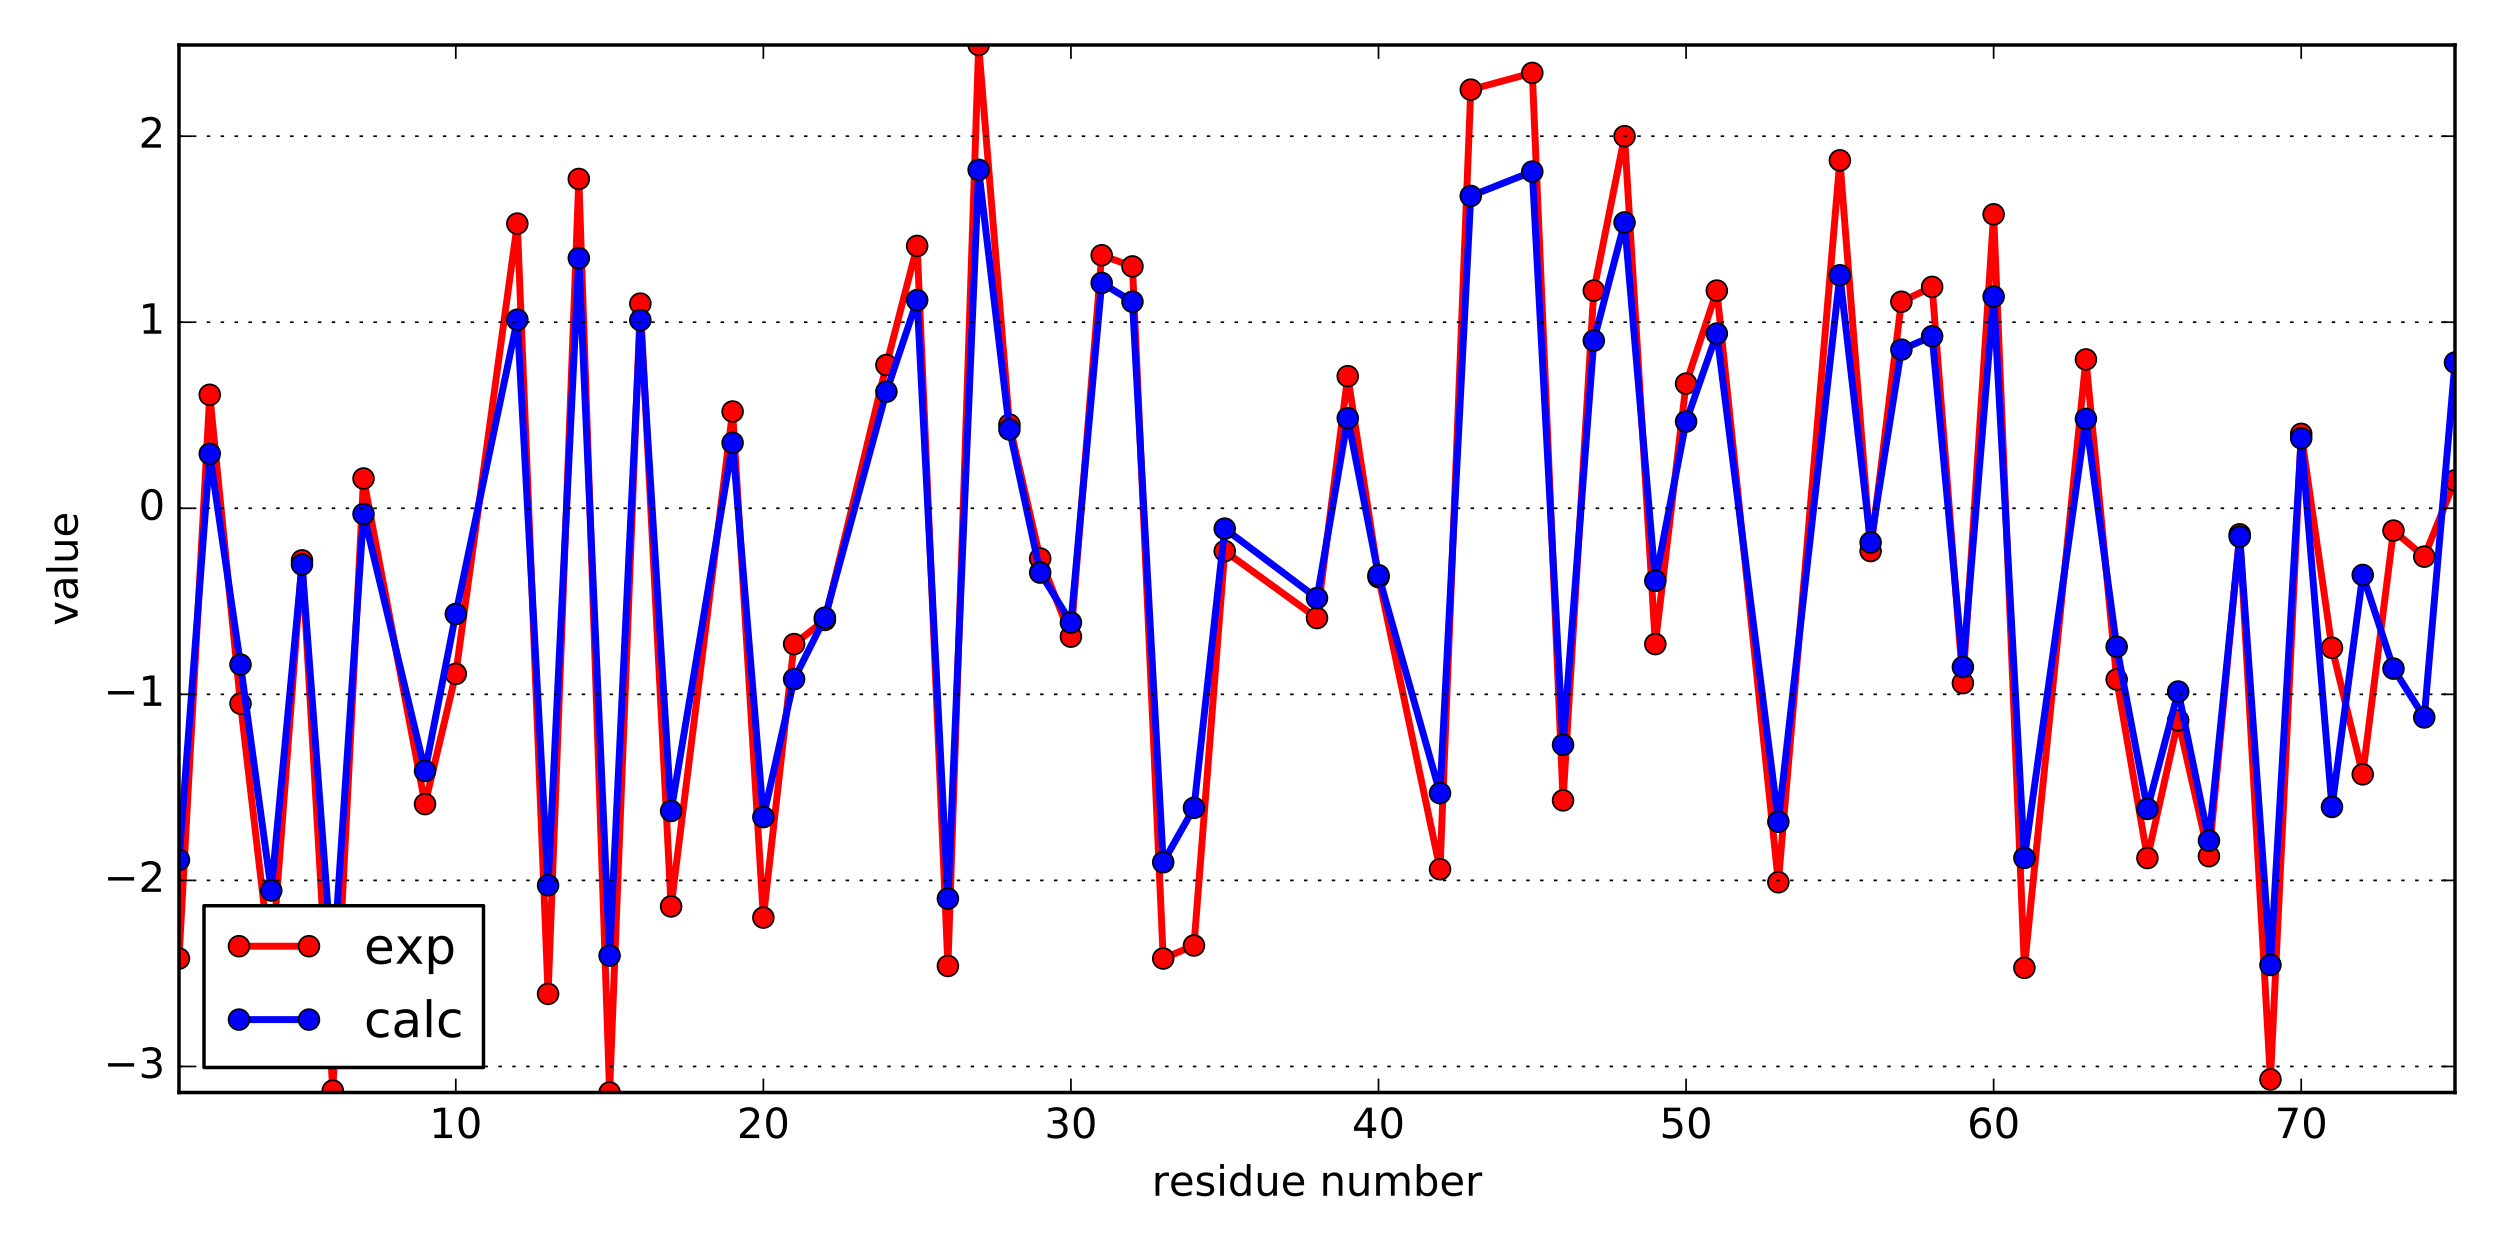 <?xml version="1.0" encoding="utf-8" standalone="no"?>
<!DOCTYPE svg PUBLIC "-//W3C//DTD SVG 1.1//EN"
  "http://www.w3.org/Graphics/SVG/1.1/DTD/svg11.dtd">
<!-- Created with matplotlib (http://matplotlib.org/) -->
<svg height="360pt" version="1.1" viewBox="0 0 720 360" width="720pt" xmlns="http://www.w3.org/2000/svg" xmlns:xlink="http://www.w3.org/1999/xlink">
 <defs>
  <style type="text/css">
*{stroke-linecap:butt;stroke-linejoin:round;stroke-miterlimit:100000;}
  </style>
 </defs>
 <g id="figure_1">
  <g id="patch_1">
   <path d="M 0 360 
L 720 360 
L 720 0 
L 0 0 
z
" style="fill:#ffffff;"/>
  </g>
  <g id="axes_1">
   <g id="patch_2">
    <path d="M 51.547 314.64 
L 707.04 314.64 
L 707.04 12.96 
L 51.547 12.96 
z
" style="fill:#ffffff;"/>
   </g>
   <g id="line2d_1">
    <path clip-path="url(#p7af31b400f)" d="M 51.547 276.059 
L 60.406 113.699 
L 69.264 202.649 
L 78.122 278.738 
L 86.98 161.389 
L 95.838 314.104 
L 104.696 137.812 
L 122.412 231.584 
L 131.27 194.075 
L 148.986 64.401 
L 157.844 286.24 
L 166.702 51.541 
L 175.56 314.64 
L 184.418 87.442 
L 193.276 261.056 
L 210.992 118.521 
L 219.85 264.271 
L 228.708 185.502 
L 237.566 178.536 
L 255.282 105.125 
L 264.14 70.831 
L 272.998 278.203 
L 281.856 12.96 
L 290.714 122.272 
L 299.572 160.853 
L 308.43 183.358 
L 317.288 73.51 
L 326.146 76.725 
L 335.004 276.059 
L 343.862 272.308 
L 352.72 158.709 
L 379.294 178 
L 388.152 108.34 
L 397.01 166.211 
L 414.726 250.339 
L 423.584 25.82 
L 441.3 20.998 
L 450.158 230.513 
L 459.016 83.691 
L 467.874 39.216 
L 476.732 185.502 
L 485.59 110.484 
L 494.448 83.691 
L 512.164 254.09 
L 529.88 46.182 
L 538.738 158.709 
L 547.596 86.906 
L 556.454 82.62 
L 565.312 196.754 
L 574.17 61.722 
L 583.028 278.738 
L 600.744 103.518 
L 609.602 195.683 
L 618.46 247.124 
L 627.318 207.471 
L 636.176 246.588 
L 645.034 153.887 
L 653.892 310.889 
L 662.75 124.951 
L 671.608 186.573 
L 680.466 223.011 
L 689.324 152.815 
L 698.182 160.317 
L 707.04 138.347 
" style="fill:none;stroke:#ff0000;stroke-linecap:square;stroke-width:2.0;"/>
    <defs>
     <path d="M 0 3 
C 0.796 3 1.559 2.684 2.121 2.121 
C 2.684 1.559 3 0.796 3 0 
C 3 -0.796 2.684 -1.559 2.121 -2.121 
C 1.559 -2.684 0.796 -3 0 -3 
C -0.796 -3 -1.559 -2.684 -2.121 -2.121 
C -2.684 -1.559 -3 -0.796 -3 0 
C -3 0.796 -2.684 1.559 -2.121 2.121 
C -1.559 2.684 -0.796 3 0 3 
z
" id="m5631b129fc" style="stroke:#000000;stroke-width:0.5;"/>
    </defs>
    <g clip-path="url(#p7af31b400f)">
     <use style="fill:#ff0000;stroke:#000000;stroke-width:0.5;" x="51.547" xlink:href="#m5631b129fc" y="276.059"/>
     <use style="fill:#ff0000;stroke:#000000;stroke-width:0.5;" x="60.406" xlink:href="#m5631b129fc" y="113.699"/>
     <use style="fill:#ff0000;stroke:#000000;stroke-width:0.5;" x="69.264" xlink:href="#m5631b129fc" y="202.649"/>
     <use style="fill:#ff0000;stroke:#000000;stroke-width:0.5;" x="78.122" xlink:href="#m5631b129fc" y="278.738"/>
     <use style="fill:#ff0000;stroke:#000000;stroke-width:0.5;" x="86.98" xlink:href="#m5631b129fc" y="161.389"/>
     <use style="fill:#ff0000;stroke:#000000;stroke-width:0.5;" x="95.838" xlink:href="#m5631b129fc" y="314.104"/>
     <use style="fill:#ff0000;stroke:#000000;stroke-width:0.5;" x="104.696" xlink:href="#m5631b129fc" y="137.812"/>
     <use style="fill:#ff0000;stroke:#000000;stroke-width:0.5;" x="122.412" xlink:href="#m5631b129fc" y="231.584"/>
     <use style="fill:#ff0000;stroke:#000000;stroke-width:0.5;" x="131.27" xlink:href="#m5631b129fc" y="194.075"/>
     <use style="fill:#ff0000;stroke:#000000;stroke-width:0.5;" x="148.986" xlink:href="#m5631b129fc" y="64.401"/>
     <use style="fill:#ff0000;stroke:#000000;stroke-width:0.5;" x="157.844" xlink:href="#m5631b129fc" y="286.24"/>
     <use style="fill:#ff0000;stroke:#000000;stroke-width:0.5;" x="166.702" xlink:href="#m5631b129fc" y="51.541"/>
     <use style="fill:#ff0000;stroke:#000000;stroke-width:0.5;" x="175.56" xlink:href="#m5631b129fc" y="314.64"/>
     <use style="fill:#ff0000;stroke:#000000;stroke-width:0.5;" x="184.418" xlink:href="#m5631b129fc" y="87.442"/>
     <use style="fill:#ff0000;stroke:#000000;stroke-width:0.5;" x="193.276" xlink:href="#m5631b129fc" y="261.056"/>
     <use style="fill:#ff0000;stroke:#000000;stroke-width:0.5;" x="210.992" xlink:href="#m5631b129fc" y="118.521"/>
     <use style="fill:#ff0000;stroke:#000000;stroke-width:0.5;" x="219.85" xlink:href="#m5631b129fc" y="264.271"/>
     <use style="fill:#ff0000;stroke:#000000;stroke-width:0.5;" x="228.708" xlink:href="#m5631b129fc" y="185.502"/>
     <use style="fill:#ff0000;stroke:#000000;stroke-width:0.5;" x="237.566" xlink:href="#m5631b129fc" y="178.536"/>
     <use style="fill:#ff0000;stroke:#000000;stroke-width:0.5;" x="255.282" xlink:href="#m5631b129fc" y="105.125"/>
     <use style="fill:#ff0000;stroke:#000000;stroke-width:0.5;" x="264.14" xlink:href="#m5631b129fc" y="70.831"/>
     <use style="fill:#ff0000;stroke:#000000;stroke-width:0.5;" x="272.998" xlink:href="#m5631b129fc" y="278.203"/>
     <use style="fill:#ff0000;stroke:#000000;stroke-width:0.5;" x="281.856" xlink:href="#m5631b129fc" y="12.96"/>
     <use style="fill:#ff0000;stroke:#000000;stroke-width:0.5;" x="290.714" xlink:href="#m5631b129fc" y="122.272"/>
     <use style="fill:#ff0000;stroke:#000000;stroke-width:0.5;" x="299.572" xlink:href="#m5631b129fc" y="160.853"/>
     <use style="fill:#ff0000;stroke:#000000;stroke-width:0.5;" x="308.43" xlink:href="#m5631b129fc" y="183.358"/>
     <use style="fill:#ff0000;stroke:#000000;stroke-width:0.5;" x="317.288" xlink:href="#m5631b129fc" y="73.51"/>
     <use style="fill:#ff0000;stroke:#000000;stroke-width:0.5;" x="326.146" xlink:href="#m5631b129fc" y="76.725"/>
     <use style="fill:#ff0000;stroke:#000000;stroke-width:0.5;" x="335.004" xlink:href="#m5631b129fc" y="276.059"/>
     <use style="fill:#ff0000;stroke:#000000;stroke-width:0.5;" x="343.862" xlink:href="#m5631b129fc" y="272.308"/>
     <use style="fill:#ff0000;stroke:#000000;stroke-width:0.5;" x="352.72" xlink:href="#m5631b129fc" y="158.709"/>
     <use style="fill:#ff0000;stroke:#000000;stroke-width:0.5;" x="379.294" xlink:href="#m5631b129fc" y="178"/>
     <use style="fill:#ff0000;stroke:#000000;stroke-width:0.5;" x="388.152" xlink:href="#m5631b129fc" y="108.34"/>
     <use style="fill:#ff0000;stroke:#000000;stroke-width:0.5;" x="397.01" xlink:href="#m5631b129fc" y="166.211"/>
     <use style="fill:#ff0000;stroke:#000000;stroke-width:0.5;" x="414.726" xlink:href="#m5631b129fc" y="250.339"/>
     <use style="fill:#ff0000;stroke:#000000;stroke-width:0.5;" x="423.584" xlink:href="#m5631b129fc" y="25.82"/>
     <use style="fill:#ff0000;stroke:#000000;stroke-width:0.5;" x="441.3" xlink:href="#m5631b129fc" y="20.998"/>
     <use style="fill:#ff0000;stroke:#000000;stroke-width:0.5;" x="450.158" xlink:href="#m5631b129fc" y="230.513"/>
     <use style="fill:#ff0000;stroke:#000000;stroke-width:0.5;" x="459.016" xlink:href="#m5631b129fc" y="83.691"/>
     <use style="fill:#ff0000;stroke:#000000;stroke-width:0.5;" x="467.874" xlink:href="#m5631b129fc" y="39.216"/>
     <use style="fill:#ff0000;stroke:#000000;stroke-width:0.5;" x="476.732" xlink:href="#m5631b129fc" y="185.502"/>
     <use style="fill:#ff0000;stroke:#000000;stroke-width:0.5;" x="485.59" xlink:href="#m5631b129fc" y="110.484"/>
     <use style="fill:#ff0000;stroke:#000000;stroke-width:0.5;" x="494.448" xlink:href="#m5631b129fc" y="83.691"/>
     <use style="fill:#ff0000;stroke:#000000;stroke-width:0.5;" x="512.164" xlink:href="#m5631b129fc" y="254.09"/>
     <use style="fill:#ff0000;stroke:#000000;stroke-width:0.5;" x="529.88" xlink:href="#m5631b129fc" y="46.182"/>
     <use style="fill:#ff0000;stroke:#000000;stroke-width:0.5;" x="538.738" xlink:href="#m5631b129fc" y="158.709"/>
     <use style="fill:#ff0000;stroke:#000000;stroke-width:0.5;" x="547.596" xlink:href="#m5631b129fc" y="86.906"/>
     <use style="fill:#ff0000;stroke:#000000;stroke-width:0.5;" x="556.454" xlink:href="#m5631b129fc" y="82.62"/>
     <use style="fill:#ff0000;stroke:#000000;stroke-width:0.5;" x="565.312" xlink:href="#m5631b129fc" y="196.754"/>
     <use style="fill:#ff0000;stroke:#000000;stroke-width:0.5;" x="574.17" xlink:href="#m5631b129fc" y="61.722"/>
     <use style="fill:#ff0000;stroke:#000000;stroke-width:0.5;" x="583.028" xlink:href="#m5631b129fc" y="278.738"/>
     <use style="fill:#ff0000;stroke:#000000;stroke-width:0.5;" x="600.744" xlink:href="#m5631b129fc" y="103.518"/>
     <use style="fill:#ff0000;stroke:#000000;stroke-width:0.5;" x="609.602" xlink:href="#m5631b129fc" y="195.683"/>
     <use style="fill:#ff0000;stroke:#000000;stroke-width:0.5;" x="618.46" xlink:href="#m5631b129fc" y="247.124"/>
     <use style="fill:#ff0000;stroke:#000000;stroke-width:0.5;" x="627.318" xlink:href="#m5631b129fc" y="207.471"/>
     <use style="fill:#ff0000;stroke:#000000;stroke-width:0.5;" x="636.176" xlink:href="#m5631b129fc" y="246.588"/>
     <use style="fill:#ff0000;stroke:#000000;stroke-width:0.5;" x="645.034" xlink:href="#m5631b129fc" y="153.887"/>
     <use style="fill:#ff0000;stroke:#000000;stroke-width:0.5;" x="653.892" xlink:href="#m5631b129fc" y="310.889"/>
     <use style="fill:#ff0000;stroke:#000000;stroke-width:0.5;" x="662.75" xlink:href="#m5631b129fc" y="124.951"/>
     <use style="fill:#ff0000;stroke:#000000;stroke-width:0.5;" x="671.608" xlink:href="#m5631b129fc" y="186.573"/>
     <use style="fill:#ff0000;stroke:#000000;stroke-width:0.5;" x="680.466" xlink:href="#m5631b129fc" y="223.011"/>
     <use style="fill:#ff0000;stroke:#000000;stroke-width:0.5;" x="689.324" xlink:href="#m5631b129fc" y="152.815"/>
     <use style="fill:#ff0000;stroke:#000000;stroke-width:0.5;" x="698.182" xlink:href="#m5631b129fc" y="160.317"/>
     <use style="fill:#ff0000;stroke:#000000;stroke-width:0.5;" x="707.04" xlink:href="#m5631b129fc" y="138.347"/>
    </g>
   </g>
   <g id="line2d_2">
    <path clip-path="url(#p7af31b400f)" d="M 51.547 247.649 
L 60.406 130.683 
L 69.264 191.391 
L 78.122 256.477 
L 86.98 162.577 
L 95.838 279.999 
L 104.696 148.029 
L 122.412 222.047 
L 131.27 176.823 
L 148.986 92.077 
L 157.844 254.954 
L 166.702 74.34 
L 175.56 275.231 
L 184.418 92.186 
L 193.276 233.567 
L 210.992 127.541 
L 219.85 235.327 
L 228.708 195.595 
L 237.566 177.902 
L 255.282 112.812 
L 264.14 86.438 
L 272.998 258.817 
L 281.856 48.91 
L 290.714 123.69 
L 299.572 164.912 
L 308.43 179.303 
L 317.288 81.49 
L 326.146 86.894 
L 335.004 248.33 
L 343.862 232.662 
L 352.72 152.242 
L 379.294 172.274 
L 388.152 120.431 
L 397.01 165.663 
L 414.726 228.44 
L 423.584 56.432 
L 441.3 49.421 
L 450.158 214.509 
L 459.016 98.098 
L 467.874 64.057 
L 476.732 167.27 
L 485.59 121.409 
L 494.448 96.071 
L 512.164 236.668 
L 529.88 79.275 
L 538.738 156.237 
L 547.596 100.694 
L 556.454 96.839 
L 565.312 192.123 
L 574.17 85.417 
L 583.028 247.093 
L 600.744 120.635 
L 609.602 186.262 
L 618.46 232.966 
L 627.318 199.165 
L 636.176 242.105 
L 645.034 154.557 
L 653.892 277.92 
L 662.75 126.217 
L 671.608 232.405 
L 680.466 165.59 
L 689.324 192.568 
L 698.182 206.616 
L 707.04 104.41 
" style="fill:none;stroke:#0000ff;stroke-linecap:square;stroke-width:2.0;"/>
    <defs>
     <path d="M 0 3 
C 0.796 3 1.559 2.684 2.121 2.121 
C 2.684 1.559 3 0.796 3 0 
C 3 -0.796 2.684 -1.559 2.121 -2.121 
C 1.559 -2.684 0.796 -3 0 -3 
C -0.796 -3 -1.559 -2.684 -2.121 -2.121 
C -2.684 -1.559 -3 -0.796 -3 0 
C -3 0.796 -2.684 1.559 -2.121 2.121 
C -1.559 2.684 -0.796 3 0 3 
z
" id="m7ff0f3796e" style="stroke:#000000;stroke-width:0.5;"/>
    </defs>
    <g clip-path="url(#p7af31b400f)">
     <use style="fill:#0000ff;stroke:#000000;stroke-width:0.5;" x="51.547" xlink:href="#m7ff0f3796e" y="247.649"/>
     <use style="fill:#0000ff;stroke:#000000;stroke-width:0.5;" x="60.406" xlink:href="#m7ff0f3796e" y="130.683"/>
     <use style="fill:#0000ff;stroke:#000000;stroke-width:0.5;" x="69.264" xlink:href="#m7ff0f3796e" y="191.391"/>
     <use style="fill:#0000ff;stroke:#000000;stroke-width:0.5;" x="78.122" xlink:href="#m7ff0f3796e" y="256.477"/>
     <use style="fill:#0000ff;stroke:#000000;stroke-width:0.5;" x="86.98" xlink:href="#m7ff0f3796e" y="162.577"/>
     <use style="fill:#0000ff;stroke:#000000;stroke-width:0.5;" x="95.838" xlink:href="#m7ff0f3796e" y="279.999"/>
     <use style="fill:#0000ff;stroke:#000000;stroke-width:0.5;" x="104.696" xlink:href="#m7ff0f3796e" y="148.029"/>
     <use style="fill:#0000ff;stroke:#000000;stroke-width:0.5;" x="122.412" xlink:href="#m7ff0f3796e" y="222.047"/>
     <use style="fill:#0000ff;stroke:#000000;stroke-width:0.5;" x="131.27" xlink:href="#m7ff0f3796e" y="176.823"/>
     <use style="fill:#0000ff;stroke:#000000;stroke-width:0.5;" x="148.986" xlink:href="#m7ff0f3796e" y="92.077"/>
     <use style="fill:#0000ff;stroke:#000000;stroke-width:0.5;" x="157.844" xlink:href="#m7ff0f3796e" y="254.954"/>
     <use style="fill:#0000ff;stroke:#000000;stroke-width:0.5;" x="166.702" xlink:href="#m7ff0f3796e" y="74.34"/>
     <use style="fill:#0000ff;stroke:#000000;stroke-width:0.5;" x="175.56" xlink:href="#m7ff0f3796e" y="275.231"/>
     <use style="fill:#0000ff;stroke:#000000;stroke-width:0.5;" x="184.418" xlink:href="#m7ff0f3796e" y="92.186"/>
     <use style="fill:#0000ff;stroke:#000000;stroke-width:0.5;" x="193.276" xlink:href="#m7ff0f3796e" y="233.567"/>
     <use style="fill:#0000ff;stroke:#000000;stroke-width:0.5;" x="210.992" xlink:href="#m7ff0f3796e" y="127.541"/>
     <use style="fill:#0000ff;stroke:#000000;stroke-width:0.5;" x="219.85" xlink:href="#m7ff0f3796e" y="235.327"/>
     <use style="fill:#0000ff;stroke:#000000;stroke-width:0.5;" x="228.708" xlink:href="#m7ff0f3796e" y="195.595"/>
     <use style="fill:#0000ff;stroke:#000000;stroke-width:0.5;" x="237.566" xlink:href="#m7ff0f3796e" y="177.902"/>
     <use style="fill:#0000ff;stroke:#000000;stroke-width:0.5;" x="255.282" xlink:href="#m7ff0f3796e" y="112.812"/>
     <use style="fill:#0000ff;stroke:#000000;stroke-width:0.5;" x="264.14" xlink:href="#m7ff0f3796e" y="86.438"/>
     <use style="fill:#0000ff;stroke:#000000;stroke-width:0.5;" x="272.998" xlink:href="#m7ff0f3796e" y="258.817"/>
     <use style="fill:#0000ff;stroke:#000000;stroke-width:0.5;" x="281.856" xlink:href="#m7ff0f3796e" y="48.91"/>
     <use style="fill:#0000ff;stroke:#000000;stroke-width:0.5;" x="290.714" xlink:href="#m7ff0f3796e" y="123.69"/>
     <use style="fill:#0000ff;stroke:#000000;stroke-width:0.5;" x="299.572" xlink:href="#m7ff0f3796e" y="164.912"/>
     <use style="fill:#0000ff;stroke:#000000;stroke-width:0.5;" x="308.43" xlink:href="#m7ff0f3796e" y="179.303"/>
     <use style="fill:#0000ff;stroke:#000000;stroke-width:0.5;" x="317.288" xlink:href="#m7ff0f3796e" y="81.49"/>
     <use style="fill:#0000ff;stroke:#000000;stroke-width:0.5;" x="326.146" xlink:href="#m7ff0f3796e" y="86.894"/>
     <use style="fill:#0000ff;stroke:#000000;stroke-width:0.5;" x="335.004" xlink:href="#m7ff0f3796e" y="248.33"/>
     <use style="fill:#0000ff;stroke:#000000;stroke-width:0.5;" x="343.862" xlink:href="#m7ff0f3796e" y="232.662"/>
     <use style="fill:#0000ff;stroke:#000000;stroke-width:0.5;" x="352.72" xlink:href="#m7ff0f3796e" y="152.242"/>
     <use style="fill:#0000ff;stroke:#000000;stroke-width:0.5;" x="379.294" xlink:href="#m7ff0f3796e" y="172.274"/>
     <use style="fill:#0000ff;stroke:#000000;stroke-width:0.5;" x="388.152" xlink:href="#m7ff0f3796e" y="120.431"/>
     <use style="fill:#0000ff;stroke:#000000;stroke-width:0.5;" x="397.01" xlink:href="#m7ff0f3796e" y="165.663"/>
     <use style="fill:#0000ff;stroke:#000000;stroke-width:0.5;" x="414.726" xlink:href="#m7ff0f3796e" y="228.44"/>
     <use style="fill:#0000ff;stroke:#000000;stroke-width:0.5;" x="423.584" xlink:href="#m7ff0f3796e" y="56.432"/>
     <use style="fill:#0000ff;stroke:#000000;stroke-width:0.5;" x="441.3" xlink:href="#m7ff0f3796e" y="49.421"/>
     <use style="fill:#0000ff;stroke:#000000;stroke-width:0.5;" x="450.158" xlink:href="#m7ff0f3796e" y="214.509"/>
     <use style="fill:#0000ff;stroke:#000000;stroke-width:0.5;" x="459.016" xlink:href="#m7ff0f3796e" y="98.098"/>
     <use style="fill:#0000ff;stroke:#000000;stroke-width:0.5;" x="467.874" xlink:href="#m7ff0f3796e" y="64.057"/>
     <use style="fill:#0000ff;stroke:#000000;stroke-width:0.5;" x="476.732" xlink:href="#m7ff0f3796e" y="167.27"/>
     <use style="fill:#0000ff;stroke:#000000;stroke-width:0.5;" x="485.59" xlink:href="#m7ff0f3796e" y="121.409"/>
     <use style="fill:#0000ff;stroke:#000000;stroke-width:0.5;" x="494.448" xlink:href="#m7ff0f3796e" y="96.071"/>
     <use style="fill:#0000ff;stroke:#000000;stroke-width:0.5;" x="512.164" xlink:href="#m7ff0f3796e" y="236.668"/>
     <use style="fill:#0000ff;stroke:#000000;stroke-width:0.5;" x="529.88" xlink:href="#m7ff0f3796e" y="79.275"/>
     <use style="fill:#0000ff;stroke:#000000;stroke-width:0.5;" x="538.738" xlink:href="#m7ff0f3796e" y="156.237"/>
     <use style="fill:#0000ff;stroke:#000000;stroke-width:0.5;" x="547.596" xlink:href="#m7ff0f3796e" y="100.694"/>
     <use style="fill:#0000ff;stroke:#000000;stroke-width:0.5;" x="556.454" xlink:href="#m7ff0f3796e" y="96.839"/>
     <use style="fill:#0000ff;stroke:#000000;stroke-width:0.5;" x="565.312" xlink:href="#m7ff0f3796e" y="192.123"/>
     <use style="fill:#0000ff;stroke:#000000;stroke-width:0.5;" x="574.17" xlink:href="#m7ff0f3796e" y="85.417"/>
     <use style="fill:#0000ff;stroke:#000000;stroke-width:0.5;" x="583.028" xlink:href="#m7ff0f3796e" y="247.093"/>
     <use style="fill:#0000ff;stroke:#000000;stroke-width:0.5;" x="600.744" xlink:href="#m7ff0f3796e" y="120.635"/>
     <use style="fill:#0000ff;stroke:#000000;stroke-width:0.5;" x="609.602" xlink:href="#m7ff0f3796e" y="186.262"/>
     <use style="fill:#0000ff;stroke:#000000;stroke-width:0.5;" x="618.46" xlink:href="#m7ff0f3796e" y="232.966"/>
     <use style="fill:#0000ff;stroke:#000000;stroke-width:0.5;" x="627.318" xlink:href="#m7ff0f3796e" y="199.165"/>
     <use style="fill:#0000ff;stroke:#000000;stroke-width:0.5;" x="636.176" xlink:href="#m7ff0f3796e" y="242.105"/>
     <use style="fill:#0000ff;stroke:#000000;stroke-width:0.5;" x="645.034" xlink:href="#m7ff0f3796e" y="154.557"/>
     <use style="fill:#0000ff;stroke:#000000;stroke-width:0.5;" x="653.892" xlink:href="#m7ff0f3796e" y="277.92"/>
     <use style="fill:#0000ff;stroke:#000000;stroke-width:0.5;" x="662.75" xlink:href="#m7ff0f3796e" y="126.217"/>
     <use style="fill:#0000ff;stroke:#000000;stroke-width:0.5;" x="671.608" xlink:href="#m7ff0f3796e" y="232.405"/>
     <use style="fill:#0000ff;stroke:#000000;stroke-width:0.5;" x="680.466" xlink:href="#m7ff0f3796e" y="165.59"/>
     <use style="fill:#0000ff;stroke:#000000;stroke-width:0.5;" x="689.324" xlink:href="#m7ff0f3796e" y="192.568"/>
     <use style="fill:#0000ff;stroke:#000000;stroke-width:0.5;" x="698.182" xlink:href="#m7ff0f3796e" y="206.616"/>
     <use style="fill:#0000ff;stroke:#000000;stroke-width:0.5;" x="707.04" xlink:href="#m7ff0f3796e" y="104.41"/>
    </g>
   </g>
   <g id="patch_3">
    <path d="M 707.04 314.64 
L 707.04 12.96 
" style="fill:none;stroke:#000000;stroke-linecap:square;stroke-linejoin:miter;"/>
   </g>
   <g id="patch_4">
    <path d="M 51.547 12.96 
L 707.04 12.96 
" style="fill:none;stroke:#000000;stroke-linecap:square;stroke-linejoin:miter;"/>
   </g>
   <g id="patch_5">
    <path d="M 51.547 314.64 
L 707.04 314.64 
" style="fill:none;stroke:#000000;stroke-linecap:square;stroke-linejoin:miter;"/>
   </g>
   <g id="patch_6">
    <path d="M 51.547 314.64 
L 51.547 12.96 
" style="fill:none;stroke:#000000;stroke-linecap:square;stroke-linejoin:miter;"/>
   </g>
   <g id="matplotlib.axis_1">
    <g id="xtick_1">
     <g id="line2d_3">
      <defs>
       <path d="M 0 0 
L 0 -4 
" id="m232640bda8" style="stroke:#000000;stroke-width:0.5;"/>
      </defs>
      <g>
       <use style="stroke:#000000;stroke-width:0.5;" x="131.27" xlink:href="#m232640bda8" y="314.64"/>
      </g>
     </g>
     <g id="line2d_4">
      <defs>
       <path d="M 0 0 
L 0 4 
" id="mf06a69ba93" style="stroke:#000000;stroke-width:0.5;"/>
      </defs>
      <g>
       <use style="stroke:#000000;stroke-width:0.5;" x="131.27" xlink:href="#mf06a69ba93" y="12.96"/>
      </g>
     </g>
     <g id="text_1">
      <!-- 10 -->
      <defs>
       <path d="M 12.406 8.297 
L 28.516 8.297 
L 28.516 63.922 
L 10.984 60.406 
L 10.984 69.391 
L 28.422 72.906 
L 38.281 72.906 
L 38.281 8.297 
L 54.391 8.297 
L 54.391 0 
L 12.406 0 
z
" id="BitstreamVeraSans-Roman-31"/>
       <path d="M 31.781 66.406 
Q 24.172 66.406 20.328 58.906 
Q 16.5 51.422 16.5 36.375 
Q 16.5 21.391 20.328 13.891 
Q 24.172 6.391 31.781 6.391 
Q 39.453 6.391 43.281 13.891 
Q 47.125 21.391 47.125 36.375 
Q 47.125 51.422 43.281 58.906 
Q 39.453 66.406 31.781 66.406 
M 31.781 74.219 
Q 44.047 74.219 50.516 64.516 
Q 56.984 54.828 56.984 36.375 
Q 56.984 17.969 50.516 8.266 
Q 44.047 -1.422 31.781 -1.422 
Q 19.531 -1.422 13.062 8.266 
Q 6.594 17.969 6.594 36.375 
Q 6.594 54.828 13.062 64.516 
Q 19.531 74.219 31.781 74.219 
" id="BitstreamVeraSans-Roman-30"/>
      </defs>
      <g transform="translate(123.635 327.758)scale(0.12 -0.12)">
       <use xlink:href="#BitstreamVeraSans-Roman-31"/>
       <use x="63.623" xlink:href="#BitstreamVeraSans-Roman-30"/>
      </g>
     </g>
    </g>
    <g id="xtick_2">
     <g id="line2d_5">
      <g>
       <use style="stroke:#000000;stroke-width:0.5;" x="219.85" xlink:href="#m232640bda8" y="314.64"/>
      </g>
     </g>
     <g id="line2d_6">
      <g>
       <use style="stroke:#000000;stroke-width:0.5;" x="219.85" xlink:href="#mf06a69ba93" y="12.96"/>
      </g>
     </g>
     <g id="text_2">
      <!-- 20 -->
      <defs>
       <path d="M 19.188 8.297 
L 53.609 8.297 
L 53.609 0 
L 7.328 0 
L 7.328 8.297 
Q 12.938 14.109 22.625 23.891 
Q 32.328 33.688 34.812 36.531 
Q 39.547 41.844 41.422 45.531 
Q 43.312 49.219 43.312 52.781 
Q 43.312 58.594 39.234 62.25 
Q 35.156 65.922 28.609 65.922 
Q 23.969 65.922 18.812 64.312 
Q 13.672 62.703 7.812 59.422 
L 7.812 69.391 
Q 13.766 71.781 18.938 73 
Q 24.125 74.219 28.422 74.219 
Q 39.75 74.219 46.484 68.547 
Q 53.219 62.891 53.219 53.422 
Q 53.219 48.922 51.531 44.891 
Q 49.859 40.875 45.406 35.406 
Q 44.188 33.984 37.641 27.219 
Q 31.109 20.453 19.188 8.297 
" id="BitstreamVeraSans-Roman-32"/>
      </defs>
      <g transform="translate(212.215 327.758)scale(0.12 -0.12)">
       <use xlink:href="#BitstreamVeraSans-Roman-32"/>
       <use x="63.623" xlink:href="#BitstreamVeraSans-Roman-30"/>
      </g>
     </g>
    </g>
    <g id="xtick_3">
     <g id="line2d_7">
      <g>
       <use style="stroke:#000000;stroke-width:0.5;" x="308.43" xlink:href="#m232640bda8" y="314.64"/>
      </g>
     </g>
     <g id="line2d_8">
      <g>
       <use style="stroke:#000000;stroke-width:0.5;" x="308.43" xlink:href="#mf06a69ba93" y="12.96"/>
      </g>
     </g>
     <g id="text_3">
      <!-- 30 -->
      <defs>
       <path d="M 40.578 39.312 
Q 47.656 37.797 51.625 33 
Q 55.609 28.219 55.609 21.188 
Q 55.609 10.406 48.188 4.484 
Q 40.766 -1.422 27.094 -1.422 
Q 22.516 -1.422 17.656 -0.516 
Q 12.797 0.391 7.625 2.203 
L 7.625 11.719 
Q 11.719 9.328 16.594 8.109 
Q 21.484 6.891 26.812 6.891 
Q 36.078 6.891 40.938 10.547 
Q 45.797 14.203 45.797 21.188 
Q 45.797 27.641 41.281 31.266 
Q 36.766 34.906 28.719 34.906 
L 20.219 34.906 
L 20.219 43.016 
L 29.109 43.016 
Q 36.375 43.016 40.234 45.922 
Q 44.094 48.828 44.094 54.297 
Q 44.094 59.906 40.109 62.906 
Q 36.141 65.922 28.719 65.922 
Q 24.656 65.922 20.016 65.031 
Q 15.375 64.156 9.812 62.312 
L 9.812 71.094 
Q 15.438 72.656 20.344 73.438 
Q 25.25 74.219 29.594 74.219 
Q 40.828 74.219 47.359 69.109 
Q 53.906 64.016 53.906 55.328 
Q 53.906 49.266 50.438 45.094 
Q 46.969 40.922 40.578 39.312 
" id="BitstreamVeraSans-Roman-33"/>
      </defs>
      <g transform="translate(300.795 327.758)scale(0.12 -0.12)">
       <use xlink:href="#BitstreamVeraSans-Roman-33"/>
       <use x="63.623" xlink:href="#BitstreamVeraSans-Roman-30"/>
      </g>
     </g>
    </g>
    <g id="xtick_4">
     <g id="line2d_9">
      <g>
       <use style="stroke:#000000;stroke-width:0.5;" x="397.01" xlink:href="#m232640bda8" y="314.64"/>
      </g>
     </g>
     <g id="line2d_10">
      <g>
       <use style="stroke:#000000;stroke-width:0.5;" x="397.01" xlink:href="#mf06a69ba93" y="12.96"/>
      </g>
     </g>
     <g id="text_4">
      <!-- 40 -->
      <defs>
       <path d="M 37.797 64.312 
L 12.891 25.391 
L 37.797 25.391 
z
M 35.203 72.906 
L 47.609 72.906 
L 47.609 25.391 
L 58.016 25.391 
L 58.016 17.188 
L 47.609 17.188 
L 47.609 0 
L 37.797 0 
L 37.797 17.188 
L 4.891 17.188 
L 4.891 26.703 
z
" id="BitstreamVeraSans-Roman-34"/>
      </defs>
      <g transform="translate(389.375 327.758)scale(0.12 -0.12)">
       <use xlink:href="#BitstreamVeraSans-Roman-34"/>
       <use x="63.623" xlink:href="#BitstreamVeraSans-Roman-30"/>
      </g>
     </g>
    </g>
    <g id="xtick_5">
     <g id="line2d_11">
      <g>
       <use style="stroke:#000000;stroke-width:0.5;" x="485.59" xlink:href="#m232640bda8" y="314.64"/>
      </g>
     </g>
     <g id="line2d_12">
      <g>
       <use style="stroke:#000000;stroke-width:0.5;" x="485.59" xlink:href="#mf06a69ba93" y="12.96"/>
      </g>
     </g>
     <g id="text_5">
      <!-- 50 -->
      <defs>
       <path d="M 10.797 72.906 
L 49.516 72.906 
L 49.516 64.594 
L 19.828 64.594 
L 19.828 46.734 
Q 21.969 47.469 24.109 47.828 
Q 26.266 48.188 28.422 48.188 
Q 40.625 48.188 47.75 41.5 
Q 54.891 34.812 54.891 23.391 
Q 54.891 11.625 47.562 5.094 
Q 40.234 -1.422 26.906 -1.422 
Q 22.312 -1.422 17.547 -0.641 
Q 12.797 0.141 7.719 1.703 
L 7.719 11.625 
Q 12.109 9.234 16.797 8.062 
Q 21.484 6.891 26.703 6.891 
Q 35.156 6.891 40.078 11.328 
Q 45.016 15.766 45.016 23.391 
Q 45.016 31 40.078 35.438 
Q 35.156 39.891 26.703 39.891 
Q 22.75 39.891 18.812 39.016 
Q 14.891 38.141 10.797 36.281 
z
" id="BitstreamVeraSans-Roman-35"/>
      </defs>
      <g transform="translate(477.955 327.758)scale(0.12 -0.12)">
       <use xlink:href="#BitstreamVeraSans-Roman-35"/>
       <use x="63.623" xlink:href="#BitstreamVeraSans-Roman-30"/>
      </g>
     </g>
    </g>
    <g id="xtick_6">
     <g id="line2d_13">
      <g>
       <use style="stroke:#000000;stroke-width:0.5;" x="574.17" xlink:href="#m232640bda8" y="314.64"/>
      </g>
     </g>
     <g id="line2d_14">
      <g>
       <use style="stroke:#000000;stroke-width:0.5;" x="574.17" xlink:href="#mf06a69ba93" y="12.96"/>
      </g>
     </g>
     <g id="text_6">
      <!-- 60 -->
      <defs>
       <path d="M 33.016 40.375 
Q 26.375 40.375 22.484 35.828 
Q 18.609 31.297 18.609 23.391 
Q 18.609 15.531 22.484 10.953 
Q 26.375 6.391 33.016 6.391 
Q 39.656 6.391 43.531 10.953 
Q 47.406 15.531 47.406 23.391 
Q 47.406 31.297 43.531 35.828 
Q 39.656 40.375 33.016 40.375 
M 52.594 71.297 
L 52.594 62.312 
Q 48.875 64.062 45.094 64.984 
Q 41.312 65.922 37.594 65.922 
Q 27.828 65.922 22.672 59.328 
Q 17.531 52.734 16.797 39.406 
Q 19.672 43.656 24.016 45.922 
Q 28.375 48.188 33.594 48.188 
Q 44.578 48.188 50.953 41.516 
Q 57.328 34.859 57.328 23.391 
Q 57.328 12.156 50.688 5.359 
Q 44.047 -1.422 33.016 -1.422 
Q 20.359 -1.422 13.672 8.266 
Q 6.984 17.969 6.984 36.375 
Q 6.984 53.656 15.188 63.938 
Q 23.391 74.219 37.203 74.219 
Q 40.922 74.219 44.703 73.484 
Q 48.484 72.75 52.594 71.297 
" id="BitstreamVeraSans-Roman-36"/>
      </defs>
      <g transform="translate(566.535 327.758)scale(0.12 -0.12)">
       <use xlink:href="#BitstreamVeraSans-Roman-36"/>
       <use x="63.623" xlink:href="#BitstreamVeraSans-Roman-30"/>
      </g>
     </g>
    </g>
    <g id="xtick_7">
     <g id="line2d_15">
      <g>
       <use style="stroke:#000000;stroke-width:0.5;" x="662.75" xlink:href="#m232640bda8" y="314.64"/>
      </g>
     </g>
     <g id="line2d_16">
      <g>
       <use style="stroke:#000000;stroke-width:0.5;" x="662.75" xlink:href="#mf06a69ba93" y="12.96"/>
      </g>
     </g>
     <g id="text_7">
      <!-- 70 -->
      <defs>
       <path d="M 8.203 72.906 
L 55.078 72.906 
L 55.078 68.703 
L 28.609 0 
L 18.312 0 
L 43.219 64.594 
L 8.203 64.594 
z
" id="BitstreamVeraSans-Roman-37"/>
      </defs>
      <g transform="translate(655.115 327.758)scale(0.12 -0.12)">
       <use xlink:href="#BitstreamVeraSans-Roman-37"/>
       <use x="63.623" xlink:href="#BitstreamVeraSans-Roman-30"/>
      </g>
     </g>
    </g>
    <g id="text_8">
     <!-- residue number -->
     <defs>
      <path d="M 44.281 53.078 
L 44.281 44.578 
Q 40.484 46.531 36.375 47.5 
Q 32.281 48.484 27.875 48.484 
Q 21.188 48.484 17.844 46.438 
Q 14.5 44.391 14.5 40.281 
Q 14.5 37.156 16.891 35.375 
Q 19.281 33.594 26.516 31.984 
L 29.594 31.297 
Q 39.156 29.25 43.188 25.516 
Q 47.219 21.781 47.219 15.094 
Q 47.219 7.469 41.188 3.016 
Q 35.156 -1.422 24.609 -1.422 
Q 20.219 -1.422 15.453 -0.562 
Q 10.688 0.297 5.422 2 
L 5.422 11.281 
Q 10.406 8.688 15.234 7.391 
Q 20.062 6.109 24.812 6.109 
Q 31.156 6.109 34.562 8.281 
Q 37.984 10.453 37.984 14.406 
Q 37.984 18.062 35.516 20.016 
Q 33.062 21.969 24.703 23.781 
L 21.578 24.516 
Q 13.234 26.266 9.516 29.906 
Q 5.812 33.547 5.812 39.891 
Q 5.812 47.609 11.281 51.797 
Q 16.75 56 26.812 56 
Q 31.781 56 36.172 55.266 
Q 40.578 54.547 44.281 53.078 
" id="BitstreamVeraSans-Roman-73"/>
      <path d="M 48.688 27.297 
Q 48.688 37.203 44.609 42.844 
Q 40.531 48.484 33.406 48.484 
Q 26.266 48.484 22.188 42.844 
Q 18.109 37.203 18.109 27.297 
Q 18.109 17.391 22.188 11.75 
Q 26.266 6.109 33.406 6.109 
Q 40.531 6.109 44.609 11.75 
Q 48.688 17.391 48.688 27.297 
M 18.109 46.391 
Q 20.953 51.266 25.266 53.625 
Q 29.594 56 35.594 56 
Q 45.562 56 51.781 48.094 
Q 58.016 40.188 58.016 27.297 
Q 58.016 14.406 51.781 6.484 
Q 45.562 -1.422 35.594 -1.422 
Q 29.594 -1.422 25.266 0.953 
Q 20.953 3.328 18.109 8.203 
L 18.109 0 
L 9.078 0 
L 9.078 75.984 
L 18.109 75.984 
z
" id="BitstreamVeraSans-Roman-62"/>
      <path d="M 45.406 46.391 
L 45.406 75.984 
L 54.391 75.984 
L 54.391 0 
L 45.406 0 
L 45.406 8.203 
Q 42.578 3.328 38.25 0.953 
Q 33.938 -1.422 27.875 -1.422 
Q 17.969 -1.422 11.734 6.484 
Q 5.516 14.406 5.516 27.297 
Q 5.516 40.188 11.734 48.094 
Q 17.969 56 27.875 56 
Q 33.938 56 38.25 53.625 
Q 42.578 51.266 45.406 46.391 
M 14.797 27.297 
Q 14.797 17.391 18.875 11.75 
Q 22.953 6.109 30.078 6.109 
Q 37.203 6.109 41.297 11.75 
Q 45.406 17.391 45.406 27.297 
Q 45.406 37.203 41.297 42.844 
Q 37.203 48.484 30.078 48.484 
Q 22.953 48.484 18.875 42.844 
Q 14.797 37.203 14.797 27.297 
" id="BitstreamVeraSans-Roman-64"/>
      <path d="M 54.891 33.016 
L 54.891 0 
L 45.906 0 
L 45.906 32.719 
Q 45.906 40.484 42.875 44.328 
Q 39.844 48.188 33.797 48.188 
Q 26.516 48.188 22.312 43.547 
Q 18.109 38.922 18.109 30.906 
L 18.109 0 
L 9.078 0 
L 9.078 54.688 
L 18.109 54.688 
L 18.109 46.188 
Q 21.344 51.125 25.703 53.562 
Q 30.078 56 35.797 56 
Q 45.219 56 50.047 50.172 
Q 54.891 44.344 54.891 33.016 
" id="BitstreamVeraSans-Roman-6e"/>
      <path d="M 9.422 54.688 
L 18.406 54.688 
L 18.406 0 
L 9.422 0 
z
M 9.422 75.984 
L 18.406 75.984 
L 18.406 64.594 
L 9.422 64.594 
z
" id="BitstreamVeraSans-Roman-69"/>
      <path d="M 56.203 29.594 
L 56.203 25.203 
L 14.891 25.203 
Q 15.484 15.922 20.484 11.062 
Q 25.484 6.203 34.422 6.203 
Q 39.594 6.203 44.453 7.469 
Q 49.312 8.734 54.109 11.281 
L 54.109 2.781 
Q 49.266 0.734 44.188 -0.344 
Q 39.109 -1.422 33.891 -1.422 
Q 20.797 -1.422 13.156 6.188 
Q 5.516 13.812 5.516 26.812 
Q 5.516 40.234 12.766 48.109 
Q 20.016 56 32.328 56 
Q 43.359 56 49.781 48.891 
Q 56.203 41.797 56.203 29.594 
M 47.219 32.234 
Q 47.125 39.594 43.094 43.984 
Q 39.062 48.391 32.422 48.391 
Q 24.906 48.391 20.391 44.141 
Q 15.875 39.891 15.188 32.172 
z
" id="BitstreamVeraSans-Roman-65"/>
      <path id="BitstreamVeraSans-Roman-20"/>
      <path d="M 52 44.188 
Q 55.375 50.25 60.062 53.125 
Q 64.75 56 71.094 56 
Q 79.641 56 84.281 50.016 
Q 88.922 44.047 88.922 33.016 
L 88.922 0 
L 79.891 0 
L 79.891 32.719 
Q 79.891 40.578 77.094 44.375 
Q 74.312 48.188 68.609 48.188 
Q 61.625 48.188 57.562 43.547 
Q 53.516 38.922 53.516 30.906 
L 53.516 0 
L 44.484 0 
L 44.484 32.719 
Q 44.484 40.625 41.703 44.406 
Q 38.922 48.188 33.109 48.188 
Q 26.219 48.188 22.156 43.531 
Q 18.109 38.875 18.109 30.906 
L 18.109 0 
L 9.078 0 
L 9.078 54.688 
L 18.109 54.688 
L 18.109 46.188 
Q 21.188 51.219 25.484 53.609 
Q 29.781 56 35.688 56 
Q 41.656 56 45.828 52.969 
Q 50 49.953 52 44.188 
" id="BitstreamVeraSans-Roman-6d"/>
      <path d="M 41.109 46.297 
Q 39.594 47.172 37.812 47.578 
Q 36.031 48 33.891 48 
Q 26.266 48 22.188 43.047 
Q 18.109 38.094 18.109 28.812 
L 18.109 0 
L 9.078 0 
L 9.078 54.688 
L 18.109 54.688 
L 18.109 46.188 
Q 20.953 51.172 25.484 53.578 
Q 30.031 56 36.531 56 
Q 37.453 56 38.578 55.875 
Q 39.703 55.766 41.062 55.516 
z
" id="BitstreamVeraSans-Roman-72"/>
      <path d="M 8.5 21.578 
L 8.5 54.688 
L 17.484 54.688 
L 17.484 21.922 
Q 17.484 14.156 20.5 10.266 
Q 23.531 6.391 29.594 6.391 
Q 36.859 6.391 41.078 11.031 
Q 45.312 15.672 45.312 23.688 
L 45.312 54.688 
L 54.297 54.688 
L 54.297 0 
L 45.312 0 
L 45.312 8.406 
Q 42.047 3.422 37.719 1 
Q 33.406 -1.422 27.688 -1.422 
Q 18.266 -1.422 13.375 4.438 
Q 8.5 10.297 8.5 21.578 
" id="BitstreamVeraSans-Roman-75"/>
     </defs>
     <g transform="translate(331.717 344.372)scale(0.12 -0.12)">
      <use xlink:href="#BitstreamVeraSans-Roman-72"/>
      <use x="41.082" xlink:href="#BitstreamVeraSans-Roman-65"/>
      <use x="102.605" xlink:href="#BitstreamVeraSans-Roman-73"/>
      <use x="154.705" xlink:href="#BitstreamVeraSans-Roman-69"/>
      <use x="182.488" xlink:href="#BitstreamVeraSans-Roman-64"/>
      <use x="245.965" xlink:href="#BitstreamVeraSans-Roman-75"/>
      <use x="309.344" xlink:href="#BitstreamVeraSans-Roman-65"/>
      <use x="370.867" xlink:href="#BitstreamVeraSans-Roman-20"/>
      <use x="402.654" xlink:href="#BitstreamVeraSans-Roman-6e"/>
      <use x="466.033" xlink:href="#BitstreamVeraSans-Roman-75"/>
      <use x="529.412" xlink:href="#BitstreamVeraSans-Roman-6d"/>
      <use x="626.824" xlink:href="#BitstreamVeraSans-Roman-62"/>
      <use x="690.301" xlink:href="#BitstreamVeraSans-Roman-65"/>
      <use x="751.824" xlink:href="#BitstreamVeraSans-Roman-72"/>
     </g>
    </g>
   </g>
   <g id="matplotlib.axis_2">
    <g id="ytick_1">
     <g id="line2d_17">
      <path clip-path="url(#p7af31b400f)" d="M 51.547 307.138 
L 707.04 307.138 
" style="fill:none;stroke:#000000;stroke-dasharray:1,3;stroke-dashoffset:0.0;stroke-width:0.5;"/>
     </g>
     <g id="line2d_18">
      <defs>
       <path d="M 0 0 
L 4 0 
" id="m12b62afa5d" style="stroke:#000000;stroke-width:0.5;"/>
      </defs>
      <g>
       <use style="stroke:#000000;stroke-width:0.5;" x="51.547" xlink:href="#m12b62afa5d" y="307.138"/>
      </g>
     </g>
     <g id="line2d_19">
      <defs>
       <path d="M 0 0 
L -4 0 
" id="mfec19e4594" style="stroke:#000000;stroke-width:0.5;"/>
      </defs>
      <g>
       <use style="stroke:#000000;stroke-width:0.5;" x="707.04" xlink:href="#mfec19e4594" y="307.138"/>
      </g>
     </g>
     <g id="text_9">
      <!-- −3 -->
      <defs>
       <path d="M 10.594 35.5 
L 73.188 35.5 
L 73.188 27.203 
L 10.594 27.203 
z
" id="BitstreamVeraSans-Roman-2212"/>
      </defs>
      <g transform="translate(29.857 310.449)scale(0.12 -0.12)">
       <use xlink:href="#BitstreamVeraSans-Roman-2212"/>
       <use x="83.789" xlink:href="#BitstreamVeraSans-Roman-33"/>
      </g>
     </g>
    </g>
    <g id="ytick_2">
     <g id="line2d_20">
      <path clip-path="url(#p7af31b400f)" d="M 51.547 253.554 
L 707.04 253.554 
" style="fill:none;stroke:#000000;stroke-dasharray:1,3;stroke-dashoffset:0.0;stroke-width:0.5;"/>
     </g>
     <g id="line2d_21">
      <g>
       <use style="stroke:#000000;stroke-width:0.5;" x="51.547" xlink:href="#m12b62afa5d" y="253.554"/>
      </g>
     </g>
     <g id="line2d_22">
      <g>
       <use style="stroke:#000000;stroke-width:0.5;" x="707.04" xlink:href="#mfec19e4594" y="253.554"/>
      </g>
     </g>
     <g id="text_10">
      <!-- −2 -->
      <g transform="translate(29.857 256.865)scale(0.12 -0.12)">
       <use xlink:href="#BitstreamVeraSans-Roman-2212"/>
       <use x="83.789" xlink:href="#BitstreamVeraSans-Roman-32"/>
      </g>
     </g>
    </g>
    <g id="ytick_3">
     <g id="line2d_23">
      <path clip-path="url(#p7af31b400f)" d="M 51.547 199.969 
L 707.04 199.969 
" style="fill:none;stroke:#000000;stroke-dasharray:1,3;stroke-dashoffset:0.0;stroke-width:0.5;"/>
     </g>
     <g id="line2d_24">
      <g>
       <use style="stroke:#000000;stroke-width:0.5;" x="51.547" xlink:href="#m12b62afa5d" y="199.969"/>
      </g>
     </g>
     <g id="line2d_25">
      <g>
       <use style="stroke:#000000;stroke-width:0.5;" x="707.04" xlink:href="#mfec19e4594" y="199.969"/>
      </g>
     </g>
     <g id="text_11">
      <!-- −1 -->
      <g transform="translate(29.857 203.281)scale(0.12 -0.12)">
       <use xlink:href="#BitstreamVeraSans-Roman-2212"/>
       <use x="83.789" xlink:href="#BitstreamVeraSans-Roman-31"/>
      </g>
     </g>
    </g>
    <g id="ytick_4">
     <g id="line2d_26">
      <path clip-path="url(#p7af31b400f)" d="M 51.547 146.385 
L 707.04 146.385 
" style="fill:none;stroke:#000000;stroke-dasharray:1,3;stroke-dashoffset:0.0;stroke-width:0.5;"/>
     </g>
     <g id="line2d_27">
      <g>
       <use style="stroke:#000000;stroke-width:0.5;" x="51.547" xlink:href="#m12b62afa5d" y="146.385"/>
      </g>
     </g>
     <g id="line2d_28">
      <g>
       <use style="stroke:#000000;stroke-width:0.5;" x="707.04" xlink:href="#mfec19e4594" y="146.385"/>
      </g>
     </g>
     <g id="text_12">
      <!-- 0 -->
      <g transform="translate(39.913 149.696)scale(0.12 -0.12)">
       <use xlink:href="#BitstreamVeraSans-Roman-30"/>
      </g>
     </g>
    </g>
    <g id="ytick_5">
     <g id="line2d_29">
      <path clip-path="url(#p7af31b400f)" d="M 51.547 92.801 
L 707.04 92.801 
" style="fill:none;stroke:#000000;stroke-dasharray:1,3;stroke-dashoffset:0.0;stroke-width:0.5;"/>
     </g>
     <g id="line2d_30">
      <g>
       <use style="stroke:#000000;stroke-width:0.5;" x="51.547" xlink:href="#m12b62afa5d" y="92.801"/>
      </g>
     </g>
     <g id="line2d_31">
      <g>
       <use style="stroke:#000000;stroke-width:0.5;" x="707.04" xlink:href="#mfec19e4594" y="92.801"/>
      </g>
     </g>
     <g id="text_13">
      <!-- 1 -->
      <g transform="translate(39.913 96.112)scale(0.12 -0.12)">
       <use xlink:href="#BitstreamVeraSans-Roman-31"/>
      </g>
     </g>
    </g>
    <g id="ytick_6">
     <g id="line2d_32">
      <path clip-path="url(#p7af31b400f)" d="M 51.547 39.216 
L 707.04 39.216 
" style="fill:none;stroke:#000000;stroke-dasharray:1,3;stroke-dashoffset:0.0;stroke-width:0.5;"/>
     </g>
     <g id="line2d_33">
      <g>
       <use style="stroke:#000000;stroke-width:0.5;" x="51.547" xlink:href="#m12b62afa5d" y="39.216"/>
      </g>
     </g>
     <g id="line2d_34">
      <g>
       <use style="stroke:#000000;stroke-width:0.5;" x="707.04" xlink:href="#mfec19e4594" y="39.216"/>
      </g>
     </g>
     <g id="text_14">
      <!-- 2 -->
      <g transform="translate(39.913 42.528)scale(0.12 -0.12)">
       <use xlink:href="#BitstreamVeraSans-Roman-32"/>
      </g>
     </g>
    </g>
    <g id="text_15">
     <!-- value -->
     <defs>
      <path d="M 9.422 75.984 
L 18.406 75.984 
L 18.406 0 
L 9.422 0 
z
" id="BitstreamVeraSans-Roman-6c"/>
      <path d="M 2.984 54.688 
L 12.5 54.688 
L 29.594 8.797 
L 46.688 54.688 
L 56.203 54.688 
L 35.688 0 
L 23.484 0 
z
" id="BitstreamVeraSans-Roman-76"/>
      <path d="M 34.281 27.484 
Q 23.391 27.484 19.188 25 
Q 14.984 22.516 14.984 16.5 
Q 14.984 11.719 18.141 8.906 
Q 21.297 6.109 26.703 6.109 
Q 34.188 6.109 38.703 11.406 
Q 43.219 16.703 43.219 25.484 
L 43.219 27.484 
z
M 52.203 31.203 
L 52.203 0 
L 43.219 0 
L 43.219 8.297 
Q 40.141 3.328 35.547 0.953 
Q 30.953 -1.422 24.312 -1.422 
Q 15.922 -1.422 10.953 3.297 
Q 6 8.016 6 15.922 
Q 6 25.141 12.172 29.828 
Q 18.359 34.516 30.609 34.516 
L 43.219 34.516 
L 43.219 35.406 
Q 43.219 41.609 39.141 45 
Q 35.062 48.391 27.688 48.391 
Q 23 48.391 18.547 47.266 
Q 14.109 46.141 10.016 43.891 
L 10.016 52.203 
Q 14.938 54.109 19.578 55.047 
Q 24.219 56 28.609 56 
Q 40.484 56 46.344 49.844 
Q 52.203 43.703 52.203 31.203 
" id="BitstreamVeraSans-Roman-61"/>
     </defs>
     <g transform="translate(22.361 180.189)rotate(-90.0)scale(0.12 -0.12)">
      <use xlink:href="#BitstreamVeraSans-Roman-76"/>
      <use x="59.18" xlink:href="#BitstreamVeraSans-Roman-61"/>
      <use x="120.459" xlink:href="#BitstreamVeraSans-Roman-6c"/>
      <use x="148.242" xlink:href="#BitstreamVeraSans-Roman-75"/>
      <use x="211.621" xlink:href="#BitstreamVeraSans-Roman-65"/>
     </g>
    </g>
   </g>
   <g id="legend_1">
    <g id="patch_7">
     <path d="M 58.748 307.44 
L 139.248 307.44 
L 139.248 260.847 
L 58.748 260.847 
z
" style="fill:#ffffff;stroke:#000000;stroke-linejoin:miter;"/>
    </g>
    <g id="line2d_35">
     <path d="M 68.828 272.509 
L 88.987 272.509 
" style="fill:none;stroke:#ff0000;stroke-linecap:square;stroke-width:2.0;"/>
    </g>
    <g id="line2d_36">
     <g>
      <use style="fill:#ff0000;stroke:#000000;stroke-width:0.5;" x="68.828" xlink:href="#m5631b129fc" y="272.509"/>
      <use style="fill:#ff0000;stroke:#000000;stroke-width:0.5;" x="88.987" xlink:href="#m5631b129fc" y="272.509"/>
     </g>
    </g>
    <g id="text_16">
     <!-- exp -->
     <defs>
      <path d="M 18.109 8.203 
L 18.109 -20.797 
L 9.078 -20.797 
L 9.078 54.688 
L 18.109 54.688 
L 18.109 46.391 
Q 20.953 51.266 25.266 53.625 
Q 29.594 56 35.594 56 
Q 45.562 56 51.781 48.094 
Q 58.016 40.188 58.016 27.297 
Q 58.016 14.406 51.781 6.484 
Q 45.562 -1.422 35.594 -1.422 
Q 29.594 -1.422 25.266 0.953 
Q 20.953 3.328 18.109 8.203 
M 48.688 27.297 
Q 48.688 37.203 44.609 42.844 
Q 40.531 48.484 33.406 48.484 
Q 26.266 48.484 22.188 42.844 
Q 18.109 37.203 18.109 27.297 
Q 18.109 17.391 22.188 11.75 
Q 26.266 6.109 33.406 6.109 
Q 40.531 6.109 44.609 11.75 
Q 48.688 17.391 48.688 27.297 
" id="BitstreamVeraSans-Roman-70"/>
      <path d="M 54.891 54.688 
L 35.109 28.078 
L 55.906 0 
L 45.312 0 
L 29.391 21.484 
L 13.484 0 
L 2.875 0 
L 24.125 28.609 
L 4.688 54.688 
L 15.281 54.688 
L 29.781 35.203 
L 44.281 54.688 
z
" id="BitstreamVeraSans-Roman-78"/>
     </defs>
     <g transform="translate(104.828 277.549)scale(0.144 -0.144)">
      <use xlink:href="#BitstreamVeraSans-Roman-65"/>
      <use x="61.508" xlink:href="#BitstreamVeraSans-Roman-78"/>
      <use x="120.688" xlink:href="#BitstreamVeraSans-Roman-70"/>
     </g>
    </g>
    <g id="line2d_37">
     <path d="M 68.828 293.645 
L 88.987 293.645 
" style="fill:none;stroke:#0000ff;stroke-linecap:square;stroke-width:2.0;"/>
    </g>
    <g id="line2d_38">
     <g>
      <use style="fill:#0000ff;stroke:#000000;stroke-width:0.5;" x="68.828" xlink:href="#m7ff0f3796e" y="293.645"/>
      <use style="fill:#0000ff;stroke:#000000;stroke-width:0.5;" x="88.987" xlink:href="#m7ff0f3796e" y="293.645"/>
     </g>
    </g>
    <g id="text_17">
     <!-- calc -->
     <defs>
      <path d="M 48.781 52.594 
L 48.781 44.188 
Q 44.969 46.297 41.141 47.344 
Q 37.312 48.391 33.406 48.391 
Q 24.656 48.391 19.812 42.844 
Q 14.984 37.312 14.984 27.297 
Q 14.984 17.281 19.812 11.734 
Q 24.656 6.203 33.406 6.203 
Q 37.312 6.203 41.141 7.25 
Q 44.969 8.297 48.781 10.406 
L 48.781 2.094 
Q 45.016 0.344 40.984 -0.531 
Q 36.969 -1.422 32.422 -1.422 
Q 20.062 -1.422 12.781 6.344 
Q 5.516 14.109 5.516 27.297 
Q 5.516 40.672 12.859 48.328 
Q 20.219 56 33.016 56 
Q 37.156 56 41.109 55.141 
Q 45.062 54.297 48.781 52.594 
" id="BitstreamVeraSans-Roman-63"/>
     </defs>
     <g transform="translate(104.828 298.685)scale(0.144 -0.144)">
      <use xlink:href="#BitstreamVeraSans-Roman-63"/>
      <use x="54.98" xlink:href="#BitstreamVeraSans-Roman-61"/>
      <use x="116.26" xlink:href="#BitstreamVeraSans-Roman-6c"/>
      <use x="144.043" xlink:href="#BitstreamVeraSans-Roman-63"/>
     </g>
    </g>
   </g>
  </g>
 </g>
 <defs>
  <clipPath id="p7af31b400f">
   <rect height="301.68" width="655.492" x="51.547" y="12.96"/>
  </clipPath>
 </defs>
</svg>
